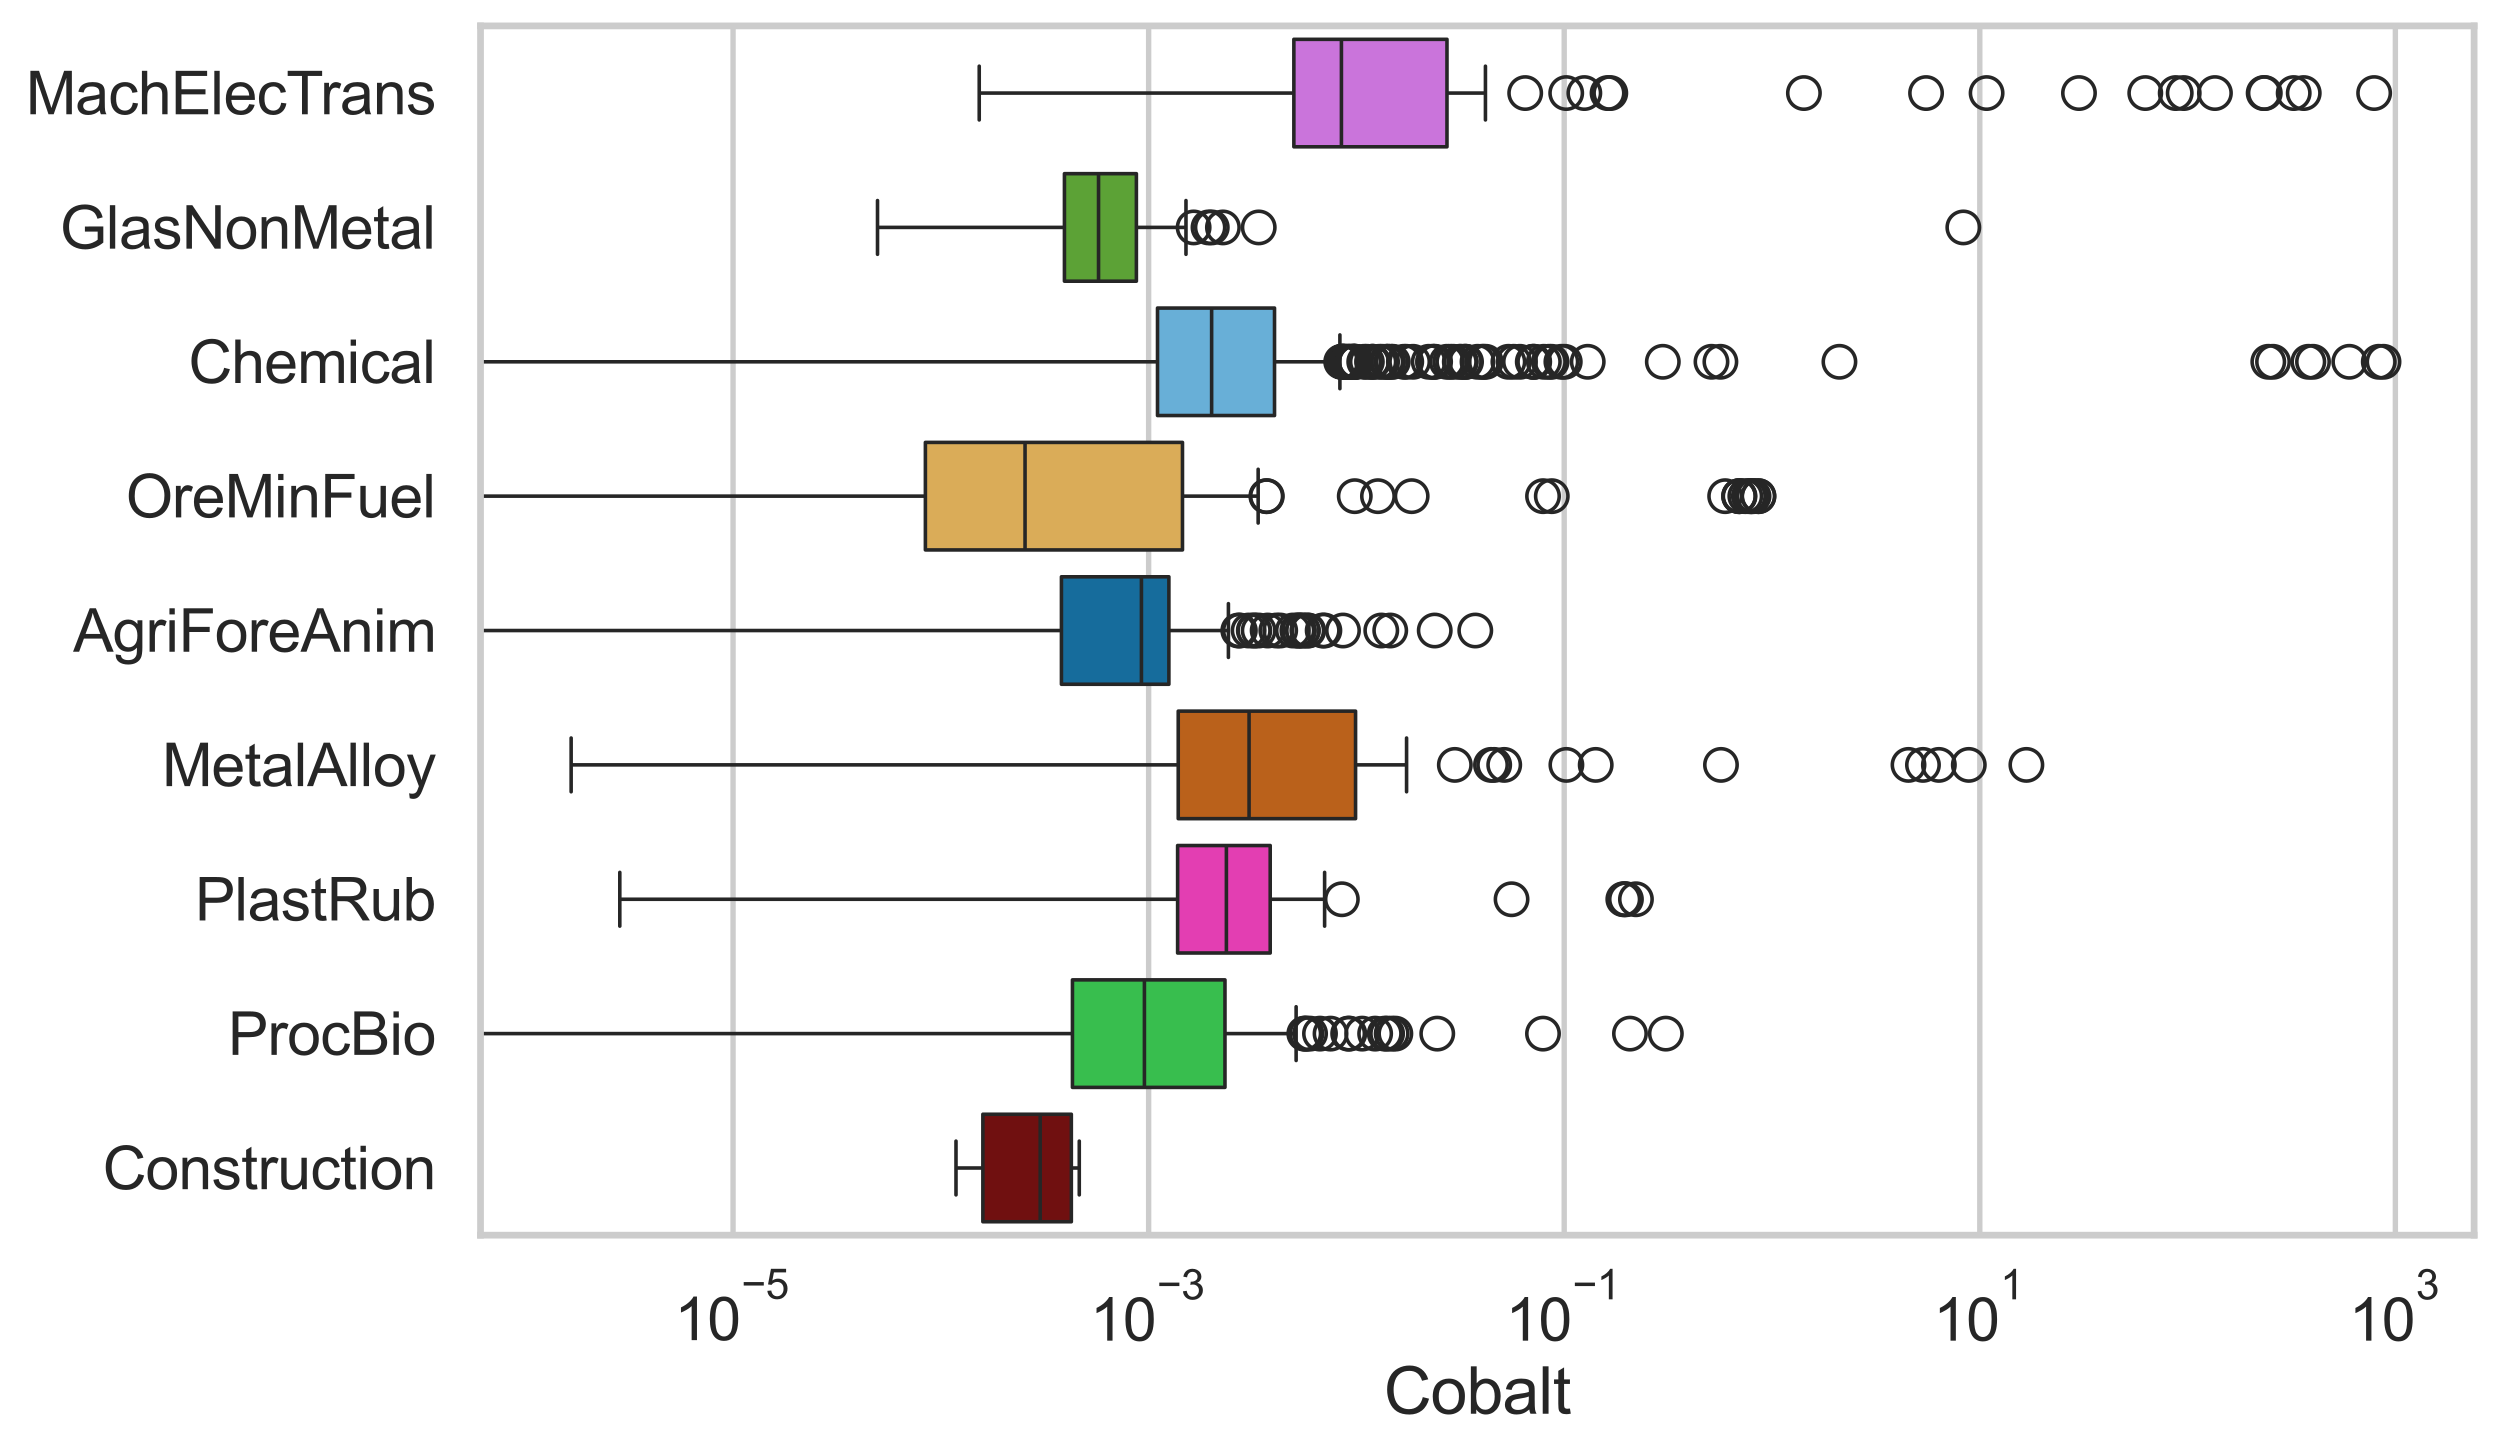<?xml version="1.0" encoding="utf-8" standalone="no"?>
<!DOCTYPE svg PUBLIC "-//W3C//DTD SVG 1.1//EN"
  "http://www.w3.org/Graphics/SVG/1.1/DTD/svg11.dtd">
<svg xmlns:xlink="http://www.w3.org/1999/xlink" width="695.577pt" height="404.121pt" viewBox="0 0 695.577 404.121" xmlns="http://www.w3.org/2000/svg" version="1.1">
 <defs>
  <style type="text/css">*{stroke-linejoin: round; stroke-linecap: butt}</style>
 </defs>
 <g id="figure_1">
  <g id="patch_1">
   <path d="M 0 404.121 
L 695.577 404.121 
L 695.577 0 
L 0 0 
z
" style="fill: #ffffff"/>
  </g>
  <g id="axes_1">
   <g id="patch_2">
    <path d="M 133.697 343.665 
L 688.377 343.665 
L 688.377 7.2 
L 133.697 7.2 
z
" style="fill: #ffffff"/>
   </g>
   <g id="matplotlib.axis_1">
    <g id="xtick_1">
     <g id="line2d_1">
      <path d="M 203.959 343.665 
L 203.959 7.2 
" clip-path="url(#p37f638f645)" style="fill: none; stroke: #cccccc; stroke-width: 1.5; stroke-linecap: round"/>
     </g>
     <g id="text_1">
      <!-- $\mathdefault{10^{-5}}$ -->
      <g style="fill: #262626" transform="translate(187.624 373.015) scale(0.165 -0.165)">
       <defs>
        <path id="ArialMT-31" d="M 2384 0 
L 1822 0 
L 1822 3584 
Q 1619 3391 1289 3197 
Q 959 3003 697 2906 
L 697 3450 
Q 1169 3672 1522 3987 
Q 1875 4303 2022 4600 
L 2384 4600 
L 2384 0 
z
" transform="scale(0.016)"/>
        <path id="ArialMT-30" d="M 266 2259 
Q 266 3072 433 3567 
Q 600 4063 929 4331 
Q 1259 4600 1759 4600 
Q 2128 4600 2406 4451 
Q 2684 4303 2865 4023 
Q 3047 3744 3150 3342 
Q 3253 2941 3253 2259 
Q 3253 1453 3087 958 
Q 2922 463 2592 192 
Q 2263 -78 1759 -78 
Q 1097 -78 719 397 
Q 266 969 266 2259 
z
M 844 2259 
Q 844 1131 1108 757 
Q 1372 384 1759 384 
Q 2147 384 2411 759 
Q 2675 1134 2675 2259 
Q 2675 3391 2411 3762 
Q 2147 4134 1753 4134 
Q 1366 4134 1134 3806 
Q 844 3388 844 2259 
z
" transform="scale(0.016)"/>
        <path id="ArialMT-2212" d="M 3381 1997 
L 356 1997 
L 356 2522 
L 3381 2522 
L 3381 1997 
z
" transform="scale(0.016)"/>
        <path id="ArialMT-35" d="M 266 1200 
L 856 1250 
Q 922 819 1161 601 
Q 1400 384 1738 384 
Q 2144 384 2425 690 
Q 2706 997 2706 1503 
Q 2706 1984 2436 2262 
Q 2166 2541 1728 2541 
Q 1456 2541 1237 2417 
Q 1019 2294 894 2097 
L 366 2166 
L 809 4519 
L 3088 4519 
L 3088 3981 
L 1259 3981 
L 1013 2750 
Q 1425 3038 1878 3038 
Q 2478 3038 2890 2622 
Q 3303 2206 3303 1553 
Q 3303 931 2941 478 
Q 2500 -78 1738 -78 
Q 1113 -78 717 272 
Q 322 622 266 1200 
z
" transform="scale(0.016)"/>
       </defs>
       <use xlink:href="#ArialMT-31" transform="translate(0 0.88)"/>
       <use xlink:href="#ArialMT-30" transform="translate(55.615 0.88)"/>
       <use xlink:href="#ArialMT-2212" transform="translate(112.973 70.573) scale(0.7)"/>
       <use xlink:href="#ArialMT-35" transform="translate(153.852 70.573) scale(0.7)"/>
      </g>
     </g>
    </g>
    <g id="xtick_2">
     <g id="line2d_2">
      <path d="M 319.585 343.665 
L 319.585 7.2 
" clip-path="url(#p37f638f645)" style="fill: none; stroke: #cccccc; stroke-width: 1.5; stroke-linecap: round"/>
     </g>
     <g id="text_2">
      <!-- $\mathdefault{10^{-3}}$ -->
      <g style="fill: #262626" transform="translate(303.25 373.18) scale(0.165 -0.165)">
       <defs>
        <path id="ArialMT-33" d="M 269 1209 
L 831 1284 
Q 928 806 1161 595 
Q 1394 384 1728 384 
Q 2125 384 2398 659 
Q 2672 934 2672 1341 
Q 2672 1728 2419 1979 
Q 2166 2231 1775 2231 
Q 1616 2231 1378 2169 
L 1441 2663 
Q 1497 2656 1531 2656 
Q 1891 2656 2178 2843 
Q 2466 3031 2466 3422 
Q 2466 3731 2256 3934 
Q 2047 4138 1716 4138 
Q 1388 4138 1169 3931 
Q 950 3725 888 3313 
L 325 3413 
Q 428 3978 793 4289 
Q 1159 4600 1703 4600 
Q 2078 4600 2393 4439 
Q 2709 4278 2876 4000 
Q 3044 3722 3044 3409 
Q 3044 3113 2884 2869 
Q 2725 2625 2413 2481 
Q 2819 2388 3044 2092 
Q 3269 1797 3269 1353 
Q 3269 753 2831 336 
Q 2394 -81 1725 -81 
Q 1122 -81 723 278 
Q 325 638 269 1209 
z
" transform="scale(0.016)"/>
       </defs>
       <use xlink:href="#ArialMT-31" transform="translate(0 0.994)"/>
       <use xlink:href="#ArialMT-30" transform="translate(55.615 0.994)"/>
       <use xlink:href="#ArialMT-2212" transform="translate(112.973 70.688) scale(0.7)"/>
       <use xlink:href="#ArialMT-33" transform="translate(153.852 70.688) scale(0.7)"/>
      </g>
     </g>
    </g>
    <g id="xtick_3">
     <g id="line2d_3">
      <path d="M 435.211 343.665 
L 435.211 7.2 
" clip-path="url(#p37f638f645)" style="fill: none; stroke: #cccccc; stroke-width: 1.5; stroke-linecap: round"/>
     </g>
     <g id="text_3">
      <!-- $\mathdefault{10^{-1}}$ -->
      <g style="fill: #262626" transform="translate(418.876 373.18) scale(0.165 -0.165)">
       <use xlink:href="#ArialMT-31" transform="translate(0 0.994)"/>
       <use xlink:href="#ArialMT-30" transform="translate(55.615 0.994)"/>
       <use xlink:href="#ArialMT-2212" transform="translate(112.973 70.688) scale(0.7)"/>
       <use xlink:href="#ArialMT-31" transform="translate(153.852 70.688) scale(0.7)"/>
      </g>
     </g>
    </g>
    <g id="xtick_4">
     <g id="line2d_4">
      <path d="M 550.837 343.665 
L 550.837 7.2 
" clip-path="url(#p37f638f645)" style="fill: none; stroke: #cccccc; stroke-width: 1.5; stroke-linecap: round"/>
     </g>
     <g id="text_4">
      <!-- $\mathdefault{10^{1}}$ -->
      <g style="fill: #262626" transform="translate(537.885 373.18) scale(0.165 -0.165)">
       <use xlink:href="#ArialMT-31" transform="translate(0 0.994)"/>
       <use xlink:href="#ArialMT-30" transform="translate(55.615 0.994)"/>
       <use xlink:href="#ArialMT-31" transform="translate(112.973 70.688) scale(0.7)"/>
      </g>
     </g>
    </g>
    <g id="xtick_5">
     <g id="line2d_5">
      <path d="M 666.463 343.665 
L 666.463 7.2 
" clip-path="url(#p37f638f645)" style="fill: none; stroke: #cccccc; stroke-width: 1.5; stroke-linecap: round"/>
     </g>
     <g id="text_5">
      <!-- $\mathdefault{10^{3}}$ -->
      <g style="fill: #262626" transform="translate(653.51 373.18) scale(0.165 -0.165)">
       <use xlink:href="#ArialMT-31" transform="translate(0 0.994)"/>
       <use xlink:href="#ArialMT-30" transform="translate(55.615 0.994)"/>
       <use xlink:href="#ArialMT-33" transform="translate(112.973 70.688) scale(0.7)"/>
      </g>
     </g>
    </g>
    <g id="text_6">
     <!-- Cobalt -->
     <g style="fill: #262626" transform="translate(385.023 393.344) scale(0.18 -0.18)">
      <defs>
       <path id="ArialMT-43" d="M 3763 1606 
L 4369 1453 
Q 4178 706 3683 314 
Q 3188 -78 2472 -78 
Q 1731 -78 1267 223 
Q 803 525 561 1097 
Q 319 1669 319 2325 
Q 319 3041 592 3573 
Q 866 4106 1370 4382 
Q 1875 4659 2481 4659 
Q 3169 4659 3637 4309 
Q 4106 3959 4291 3325 
L 3694 3184 
Q 3534 3684 3231 3912 
Q 2928 4141 2469 4141 
Q 1941 4141 1586 3887 
Q 1231 3634 1087 3207 
Q 944 2781 944 2328 
Q 944 1744 1114 1308 
Q 1284 872 1643 656 
Q 2003 441 2422 441 
Q 2931 441 3284 734 
Q 3638 1028 3763 1606 
z
" transform="scale(0.016)"/>
       <path id="ArialMT-6f" d="M 213 1659 
Q 213 2581 725 3025 
Q 1153 3394 1769 3394 
Q 2453 3394 2887 2945 
Q 3322 2497 3322 1706 
Q 3322 1066 3130 698 
Q 2938 331 2570 128 
Q 2203 -75 1769 -75 
Q 1072 -75 642 372 
Q 213 819 213 1659 
z
M 791 1659 
Q 791 1022 1069 705 
Q 1347 388 1769 388 
Q 2188 388 2466 706 
Q 2744 1025 2744 1678 
Q 2744 2294 2464 2611 
Q 2184 2928 1769 2928 
Q 1347 2928 1069 2612 
Q 791 2297 791 1659 
z
" transform="scale(0.016)"/>
       <path id="ArialMT-62" d="M 941 0 
L 419 0 
L 419 4581 
L 981 4581 
L 981 2947 
Q 1338 3394 1891 3394 
Q 2197 3394 2470 3270 
Q 2744 3147 2920 2923 
Q 3097 2700 3197 2384 
Q 3297 2069 3297 1709 
Q 3297 856 2875 390 
Q 2453 -75 1863 -75 
Q 1275 -75 941 416 
L 941 0 
z
M 934 1684 
Q 934 1088 1097 822 
Q 1363 388 1816 388 
Q 2184 388 2453 708 
Q 2722 1028 2722 1663 
Q 2722 2313 2464 2622 
Q 2206 2931 1841 2931 
Q 1472 2931 1203 2611 
Q 934 2291 934 1684 
z
" transform="scale(0.016)"/>
       <path id="ArialMT-61" d="M 2588 409 
Q 2275 144 1986 34 
Q 1697 -75 1366 -75 
Q 819 -75 525 192 
Q 231 459 231 875 
Q 231 1119 342 1320 
Q 453 1522 633 1644 
Q 813 1766 1038 1828 
Q 1203 1872 1538 1913 
Q 2219 1994 2541 2106 
Q 2544 2222 2544 2253 
Q 2544 2597 2384 2738 
Q 2169 2928 1744 2928 
Q 1347 2928 1158 2789 
Q 969 2650 878 2297 
L 328 2372 
Q 403 2725 575 2942 
Q 747 3159 1072 3276 
Q 1397 3394 1825 3394 
Q 2250 3394 2515 3294 
Q 2781 3194 2906 3042 
Q 3031 2891 3081 2659 
Q 3109 2516 3109 2141 
L 3109 1391 
Q 3109 606 3145 398 
Q 3181 191 3288 0 
L 2700 0 
Q 2613 175 2588 409 
z
M 2541 1666 
Q 2234 1541 1622 1453 
Q 1275 1403 1131 1340 
Q 988 1278 909 1158 
Q 831 1038 831 891 
Q 831 666 1001 516 
Q 1172 366 1500 366 
Q 1825 366 2078 508 
Q 2331 650 2450 897 
Q 2541 1088 2541 1459 
L 2541 1666 
z
" transform="scale(0.016)"/>
       <path id="ArialMT-6c" d="M 409 0 
L 409 4581 
L 972 4581 
L 972 0 
L 409 0 
z
" transform="scale(0.016)"/>
       <path id="ArialMT-74" d="M 1650 503 
L 1731 6 
Q 1494 -44 1306 -44 
Q 1000 -44 831 53 
Q 663 150 594 308 
Q 525 466 525 972 
L 525 2881 
L 113 2881 
L 113 3319 
L 525 3319 
L 525 4141 
L 1084 4478 
L 1084 3319 
L 1650 3319 
L 1650 2881 
L 1084 2881 
L 1084 941 
Q 1084 700 1114 631 
Q 1144 563 1211 522 
Q 1278 481 1403 481 
Q 1497 481 1650 503 
z
" transform="scale(0.016)"/>
      </defs>
      <use xlink:href="#ArialMT-43"/>
      <use xlink:href="#ArialMT-6f" transform="translate(72.217 0)"/>
      <use xlink:href="#ArialMT-62" transform="translate(127.832 0)"/>
      <use xlink:href="#ArialMT-61" transform="translate(183.447 0)"/>
      <use xlink:href="#ArialMT-6c" transform="translate(239.062 0)"/>
      <use xlink:href="#ArialMT-74" transform="translate(261.279 0)"/>
     </g>
    </g>
   </g>
   <g id="matplotlib.axis_2">
    <g id="ytick_1">
     <g id="text_7">
      <!-- MachElecTrans -->
      <g style="fill: #262626" transform="translate(7.2 31.798) scale(0.165 -0.165)">
       <defs>
        <path id="ArialMT-4d" d="M 475 0 
L 475 4581 
L 1388 4581 
L 2472 1338 
Q 2622 884 2691 659 
Q 2769 909 2934 1394 
L 4031 4581 
L 4847 4581 
L 4847 0 
L 4263 0 
L 4263 3834 
L 2931 0 
L 2384 0 
L 1059 3900 
L 1059 0 
L 475 0 
z
" transform="scale(0.016)"/>
        <path id="ArialMT-63" d="M 2588 1216 
L 3141 1144 
Q 3050 572 2676 248 
Q 2303 -75 1759 -75 
Q 1078 -75 664 370 
Q 250 816 250 1647 
Q 250 2184 428 2587 
Q 606 2991 970 3192 
Q 1334 3394 1763 3394 
Q 2303 3394 2647 3120 
Q 2991 2847 3088 2344 
L 2541 2259 
Q 2463 2594 2264 2762 
Q 2066 2931 1784 2931 
Q 1359 2931 1093 2626 
Q 828 2322 828 1663 
Q 828 994 1084 691 
Q 1341 388 1753 388 
Q 2084 388 2306 591 
Q 2528 794 2588 1216 
z
" transform="scale(0.016)"/>
        <path id="ArialMT-68" d="M 422 0 
L 422 4581 
L 984 4581 
L 984 2938 
Q 1378 3394 1978 3394 
Q 2347 3394 2619 3248 
Q 2891 3103 3008 2847 
Q 3125 2591 3125 2103 
L 3125 0 
L 2563 0 
L 2563 2103 
Q 2563 2525 2380 2717 
Q 2197 2909 1863 2909 
Q 1613 2909 1392 2779 
Q 1172 2650 1078 2428 
Q 984 2206 984 1816 
L 984 0 
L 422 0 
z
" transform="scale(0.016)"/>
        <path id="ArialMT-45" d="M 506 0 
L 506 4581 
L 3819 4581 
L 3819 4041 
L 1113 4041 
L 1113 2638 
L 3647 2638 
L 3647 2100 
L 1113 2100 
L 1113 541 
L 3925 541 
L 3925 0 
L 506 0 
z
" transform="scale(0.016)"/>
        <path id="ArialMT-65" d="M 2694 1069 
L 3275 997 
Q 3138 488 2766 206 
Q 2394 -75 1816 -75 
Q 1088 -75 661 373 
Q 234 822 234 1631 
Q 234 2469 665 2931 
Q 1097 3394 1784 3394 
Q 2450 3394 2872 2941 
Q 3294 2488 3294 1666 
Q 3294 1616 3291 1516 
L 816 1516 
Q 847 969 1125 678 
Q 1403 388 1819 388 
Q 2128 388 2347 550 
Q 2566 713 2694 1069 
z
M 847 1978 
L 2700 1978 
Q 2663 2397 2488 2606 
Q 2219 2931 1791 2931 
Q 1403 2931 1139 2672 
Q 875 2413 847 1978 
z
" transform="scale(0.016)"/>
        <path id="ArialMT-54" d="M 1659 0 
L 1659 4041 
L 150 4041 
L 150 4581 
L 3781 4581 
L 3781 4041 
L 2266 4041 
L 2266 0 
L 1659 0 
z
" transform="scale(0.016)"/>
        <path id="ArialMT-72" d="M 416 0 
L 416 3319 
L 922 3319 
L 922 2816 
Q 1116 3169 1280 3281 
Q 1444 3394 1641 3394 
Q 1925 3394 2219 3213 
L 2025 2691 
Q 1819 2813 1613 2813 
Q 1428 2813 1281 2702 
Q 1134 2591 1072 2394 
Q 978 2094 978 1738 
L 978 0 
L 416 0 
z
" transform="scale(0.016)"/>
        <path id="ArialMT-6e" d="M 422 0 
L 422 3319 
L 928 3319 
L 928 2847 
Q 1294 3394 1984 3394 
Q 2284 3394 2536 3286 
Q 2788 3178 2913 3003 
Q 3038 2828 3088 2588 
Q 3119 2431 3119 2041 
L 3119 0 
L 2556 0 
L 2556 2019 
Q 2556 2363 2490 2533 
Q 2425 2703 2258 2804 
Q 2091 2906 1866 2906 
Q 1506 2906 1245 2678 
Q 984 2450 984 1813 
L 984 0 
L 422 0 
z
" transform="scale(0.016)"/>
        <path id="ArialMT-73" d="M 197 991 
L 753 1078 
Q 800 744 1014 566 
Q 1228 388 1613 388 
Q 2000 388 2187 545 
Q 2375 703 2375 916 
Q 2375 1106 2209 1216 
Q 2094 1291 1634 1406 
Q 1016 1563 777 1677 
Q 538 1791 414 1992 
Q 291 2194 291 2438 
Q 291 2659 392 2848 
Q 494 3038 669 3163 
Q 800 3259 1026 3326 
Q 1253 3394 1513 3394 
Q 1903 3394 2198 3281 
Q 2494 3169 2634 2976 
Q 2775 2784 2828 2463 
L 2278 2388 
Q 2241 2644 2061 2787 
Q 1881 2931 1553 2931 
Q 1166 2931 1000 2803 
Q 834 2675 834 2503 
Q 834 2394 903 2306 
Q 972 2216 1119 2156 
Q 1203 2125 1616 2013 
Q 2213 1853 2448 1751 
Q 2684 1650 2818 1456 
Q 2953 1263 2953 975 
Q 2953 694 2789 445 
Q 2625 197 2315 61 
Q 2006 -75 1616 -75 
Q 969 -75 630 194 
Q 291 463 197 991 
z
" transform="scale(0.016)"/>
       </defs>
       <use xlink:href="#ArialMT-4d"/>
       <use xlink:href="#ArialMT-61" transform="translate(83.301 0)"/>
       <use xlink:href="#ArialMT-63" transform="translate(138.916 0)"/>
       <use xlink:href="#ArialMT-68" transform="translate(188.916 0)"/>
       <use xlink:href="#ArialMT-45" transform="translate(244.531 0)"/>
       <use xlink:href="#ArialMT-6c" transform="translate(311.23 0)"/>
       <use xlink:href="#ArialMT-65" transform="translate(333.447 0)"/>
       <use xlink:href="#ArialMT-63" transform="translate(389.062 0)"/>
       <use xlink:href="#ArialMT-54" transform="translate(439.062 0)"/>
       <use xlink:href="#ArialMT-72" transform="translate(496.396 0)"/>
       <use xlink:href="#ArialMT-61" transform="translate(529.697 0)"/>
       <use xlink:href="#ArialMT-6e" transform="translate(585.312 0)"/>
       <use xlink:href="#ArialMT-73" transform="translate(640.928 0)"/>
      </g>
     </g>
    </g>
    <g id="ytick_2">
     <g id="text_8">
      <!-- GlasNonMetal -->
      <g style="fill: #262626" transform="translate(16.659 69.183) scale(0.165 -0.165)">
       <defs>
        <path id="ArialMT-47" d="M 2638 1797 
L 2638 2334 
L 4578 2338 
L 4578 638 
Q 4131 281 3656 101 
Q 3181 -78 2681 -78 
Q 2006 -78 1454 211 
Q 903 500 622 1047 
Q 341 1594 341 2269 
Q 341 2938 620 3517 
Q 900 4097 1425 4378 
Q 1950 4659 2634 4659 
Q 3131 4659 3532 4498 
Q 3934 4338 4162 4050 
Q 4391 3763 4509 3300 
L 3963 3150 
Q 3859 3500 3706 3700 
Q 3553 3900 3268 4020 
Q 2984 4141 2638 4141 
Q 2222 4141 1919 4014 
Q 1616 3888 1430 3681 
Q 1244 3475 1141 3228 
Q 966 2803 966 2306 
Q 966 1694 1177 1281 
Q 1388 869 1791 669 
Q 2194 469 2647 469 
Q 3041 469 3416 620 
Q 3791 772 3984 944 
L 3984 1797 
L 2638 1797 
z
" transform="scale(0.016)"/>
        <path id="ArialMT-4e" d="M 488 0 
L 488 4581 
L 1109 4581 
L 3516 984 
L 3516 4581 
L 4097 4581 
L 4097 0 
L 3475 0 
L 1069 3600 
L 1069 0 
L 488 0 
z
" transform="scale(0.016)"/>
       </defs>
       <use xlink:href="#ArialMT-47"/>
       <use xlink:href="#ArialMT-6c" transform="translate(77.783 0)"/>
       <use xlink:href="#ArialMT-61" transform="translate(100 0)"/>
       <use xlink:href="#ArialMT-73" transform="translate(155.615 0)"/>
       <use xlink:href="#ArialMT-4e" transform="translate(205.615 0)"/>
       <use xlink:href="#ArialMT-6f" transform="translate(277.832 0)"/>
       <use xlink:href="#ArialMT-6e" transform="translate(333.447 0)"/>
       <use xlink:href="#ArialMT-4d" transform="translate(389.062 0)"/>
       <use xlink:href="#ArialMT-65" transform="translate(472.363 0)"/>
       <use xlink:href="#ArialMT-74" transform="translate(527.979 0)"/>
       <use xlink:href="#ArialMT-61" transform="translate(555.762 0)"/>
       <use xlink:href="#ArialMT-6c" transform="translate(611.377 0)"/>
      </g>
     </g>
    </g>
    <g id="ytick_3">
     <g id="text_9">
      <!-- Chemical -->
      <g style="fill: #262626" transform="translate(52.428 106.568) scale(0.165 -0.165)">
       <defs>
        <path id="ArialMT-6d" d="M 422 0 
L 422 3319 
L 925 3319 
L 925 2853 
Q 1081 3097 1340 3245 
Q 1600 3394 1931 3394 
Q 2300 3394 2536 3241 
Q 2772 3088 2869 2813 
Q 3263 3394 3894 3394 
Q 4388 3394 4653 3120 
Q 4919 2847 4919 2278 
L 4919 0 
L 4359 0 
L 4359 2091 
Q 4359 2428 4304 2576 
Q 4250 2725 4106 2815 
Q 3963 2906 3769 2906 
Q 3419 2906 3187 2673 
Q 2956 2441 2956 1928 
L 2956 0 
L 2394 0 
L 2394 2156 
Q 2394 2531 2256 2718 
Q 2119 2906 1806 2906 
Q 1569 2906 1367 2781 
Q 1166 2656 1075 2415 
Q 984 2175 984 1722 
L 984 0 
L 422 0 
z
" transform="scale(0.016)"/>
        <path id="ArialMT-69" d="M 425 3934 
L 425 4581 
L 988 4581 
L 988 3934 
L 425 3934 
z
M 425 0 
L 425 3319 
L 988 3319 
L 988 0 
L 425 0 
z
" transform="scale(0.016)"/>
       </defs>
       <use xlink:href="#ArialMT-43"/>
       <use xlink:href="#ArialMT-68" transform="translate(72.217 0)"/>
       <use xlink:href="#ArialMT-65" transform="translate(127.832 0)"/>
       <use xlink:href="#ArialMT-6d" transform="translate(183.447 0)"/>
       <use xlink:href="#ArialMT-69" transform="translate(266.748 0)"/>
       <use xlink:href="#ArialMT-63" transform="translate(288.965 0)"/>
       <use xlink:href="#ArialMT-61" transform="translate(338.965 0)"/>
       <use xlink:href="#ArialMT-6c" transform="translate(394.58 0)"/>
      </g>
     </g>
    </g>
    <g id="ytick_4">
     <g id="text_10">
      <!-- OreMinFuel -->
      <g style="fill: #262626" transform="translate(35.013 143.953) scale(0.165 -0.165)">
       <defs>
        <path id="ArialMT-4f" d="M 309 2231 
Q 309 3372 921 4017 
Q 1534 4663 2503 4663 
Q 3138 4663 3647 4359 
Q 4156 4056 4423 3514 
Q 4691 2972 4691 2284 
Q 4691 1588 4409 1038 
Q 4128 488 3612 205 
Q 3097 -78 2500 -78 
Q 1853 -78 1343 234 
Q 834 547 571 1087 
Q 309 1628 309 2231 
z
M 934 2222 
Q 934 1394 1379 917 
Q 1825 441 2497 441 
Q 3181 441 3623 922 
Q 4066 1403 4066 2288 
Q 4066 2847 3877 3264 
Q 3688 3681 3323 3911 
Q 2959 4141 2506 4141 
Q 1863 4141 1398 3698 
Q 934 3256 934 2222 
z
" transform="scale(0.016)"/>
        <path id="ArialMT-46" d="M 525 0 
L 525 4581 
L 3616 4581 
L 3616 4041 
L 1131 4041 
L 1131 2622 
L 3281 2622 
L 3281 2081 
L 1131 2081 
L 1131 0 
L 525 0 
z
" transform="scale(0.016)"/>
        <path id="ArialMT-75" d="M 2597 0 
L 2597 488 
Q 2209 -75 1544 -75 
Q 1250 -75 995 37 
Q 741 150 617 320 
Q 494 491 444 738 
Q 409 903 409 1263 
L 409 3319 
L 972 3319 
L 972 1478 
Q 972 1038 1006 884 
Q 1059 663 1231 536 
Q 1403 409 1656 409 
Q 1909 409 2131 539 
Q 2353 669 2445 892 
Q 2538 1116 2538 1541 
L 2538 3319 
L 3100 3319 
L 3100 0 
L 2597 0 
z
" transform="scale(0.016)"/>
       </defs>
       <use xlink:href="#ArialMT-4f"/>
       <use xlink:href="#ArialMT-72" transform="translate(77.783 0)"/>
       <use xlink:href="#ArialMT-65" transform="translate(111.084 0)"/>
       <use xlink:href="#ArialMT-4d" transform="translate(166.699 0)"/>
       <use xlink:href="#ArialMT-69" transform="translate(250 0)"/>
       <use xlink:href="#ArialMT-6e" transform="translate(272.217 0)"/>
       <use xlink:href="#ArialMT-46" transform="translate(327.832 0)"/>
       <use xlink:href="#ArialMT-75" transform="translate(388.916 0)"/>
       <use xlink:href="#ArialMT-65" transform="translate(444.531 0)"/>
       <use xlink:href="#ArialMT-6c" transform="translate(500.146 0)"/>
      </g>
     </g>
    </g>
    <g id="ytick_5">
     <g id="text_11">
      <!-- AgriForeAnim -->
      <g style="fill: #262626" transform="translate(20.341 181.337) scale(0.165 -0.165)">
       <defs>
        <path id="ArialMT-41" d="M -9 0 
L 1750 4581 
L 2403 4581 
L 4278 0 
L 3588 0 
L 3053 1388 
L 1138 1388 
L 634 0 
L -9 0 
z
M 1313 1881 
L 2866 1881 
L 2388 3150 
Q 2169 3728 2063 4100 
Q 1975 3659 1816 3225 
L 1313 1881 
z
" transform="scale(0.016)"/>
        <path id="ArialMT-67" d="M 319 -275 
L 866 -356 
Q 900 -609 1056 -725 
Q 1266 -881 1628 -881 
Q 2019 -881 2231 -725 
Q 2444 -569 2519 -288 
Q 2563 -116 2559 434 
Q 2191 0 1641 0 
Q 956 0 581 494 
Q 206 988 206 1678 
Q 206 2153 378 2554 
Q 550 2956 876 3175 
Q 1203 3394 1644 3394 
Q 2231 3394 2613 2919 
L 2613 3319 
L 3131 3319 
L 3131 450 
Q 3131 -325 2973 -648 
Q 2816 -972 2473 -1159 
Q 2131 -1347 1631 -1347 
Q 1038 -1347 672 -1080 
Q 306 -813 319 -275 
z
M 784 1719 
Q 784 1066 1043 766 
Q 1303 466 1694 466 
Q 2081 466 2343 764 
Q 2606 1063 2606 1700 
Q 2606 2309 2336 2618 
Q 2066 2928 1684 2928 
Q 1309 2928 1046 2623 
Q 784 2319 784 1719 
z
" transform="scale(0.016)"/>
       </defs>
       <use xlink:href="#ArialMT-41"/>
       <use xlink:href="#ArialMT-67" transform="translate(66.699 0)"/>
       <use xlink:href="#ArialMT-72" transform="translate(122.314 0)"/>
       <use xlink:href="#ArialMT-69" transform="translate(155.615 0)"/>
       <use xlink:href="#ArialMT-46" transform="translate(177.832 0)"/>
       <use xlink:href="#ArialMT-6f" transform="translate(238.916 0)"/>
       <use xlink:href="#ArialMT-72" transform="translate(294.531 0)"/>
       <use xlink:href="#ArialMT-65" transform="translate(327.832 0)"/>
       <use xlink:href="#ArialMT-41" transform="translate(383.447 0)"/>
       <use xlink:href="#ArialMT-6e" transform="translate(450.146 0)"/>
       <use xlink:href="#ArialMT-69" transform="translate(505.762 0)"/>
       <use xlink:href="#ArialMT-6d" transform="translate(527.979 0)"/>
      </g>
     </g>
    </g>
    <g id="ytick_6">
     <g id="text_12">
      <!-- MetalAlloy -->
      <g style="fill: #262626" transform="translate(45.088 218.722) scale(0.165 -0.165)">
       <defs>
        <path id="ArialMT-79" d="M 397 -1278 
L 334 -750 
Q 519 -800 656 -800 
Q 844 -800 956 -737 
Q 1069 -675 1141 -563 
Q 1194 -478 1313 -144 
Q 1328 -97 1363 -6 
L 103 3319 
L 709 3319 
L 1400 1397 
Q 1534 1031 1641 628 
Q 1738 1016 1872 1384 
L 2581 3319 
L 3144 3319 
L 1881 -56 
Q 1678 -603 1566 -809 
Q 1416 -1088 1222 -1217 
Q 1028 -1347 759 -1347 
Q 597 -1347 397 -1278 
z
" transform="scale(0.016)"/>
       </defs>
       <use xlink:href="#ArialMT-4d"/>
       <use xlink:href="#ArialMT-65" transform="translate(83.301 0)"/>
       <use xlink:href="#ArialMT-74" transform="translate(138.916 0)"/>
       <use xlink:href="#ArialMT-61" transform="translate(166.699 0)"/>
       <use xlink:href="#ArialMT-6c" transform="translate(222.314 0)"/>
       <use xlink:href="#ArialMT-41" transform="translate(244.531 0)"/>
       <use xlink:href="#ArialMT-6c" transform="translate(311.23 0)"/>
       <use xlink:href="#ArialMT-6c" transform="translate(333.447 0)"/>
       <use xlink:href="#ArialMT-6f" transform="translate(355.664 0)"/>
       <use xlink:href="#ArialMT-79" transform="translate(411.279 0)"/>
      </g>
     </g>
    </g>
    <g id="ytick_7">
     <g id="text_13">
      <!-- PlastRub -->
      <g style="fill: #262626" transform="translate(54.248 256.107) scale(0.165 -0.165)">
       <defs>
        <path id="ArialMT-50" d="M 494 0 
L 494 4581 
L 2222 4581 
Q 2678 4581 2919 4538 
Q 3256 4481 3484 4323 
Q 3713 4166 3852 3881 
Q 3991 3597 3991 3256 
Q 3991 2672 3619 2267 
Q 3247 1863 2275 1863 
L 1100 1863 
L 1100 0 
L 494 0 
z
M 1100 2403 
L 2284 2403 
Q 2872 2403 3119 2622 
Q 3366 2841 3366 3238 
Q 3366 3525 3220 3729 
Q 3075 3934 2838 4000 
Q 2684 4041 2272 4041 
L 1100 4041 
L 1100 2403 
z
" transform="scale(0.016)"/>
        <path id="ArialMT-52" d="M 503 0 
L 503 4581 
L 2534 4581 
Q 3147 4581 3465 4457 
Q 3784 4334 3975 4021 
Q 4166 3709 4166 3331 
Q 4166 2844 3850 2509 
Q 3534 2175 2875 2084 
Q 3116 1969 3241 1856 
Q 3506 1613 3744 1247 
L 4541 0 
L 3778 0 
L 3172 953 
Q 2906 1366 2734 1584 
Q 2563 1803 2427 1890 
Q 2291 1978 2150 2013 
Q 2047 2034 1813 2034 
L 1109 2034 
L 1109 0 
L 503 0 
z
M 1109 2559 
L 2413 2559 
Q 2828 2559 3062 2645 
Q 3297 2731 3419 2920 
Q 3541 3109 3541 3331 
Q 3541 3656 3305 3865 
Q 3069 4075 2559 4075 
L 1109 4075 
L 1109 2559 
z
" transform="scale(0.016)"/>
       </defs>
       <use xlink:href="#ArialMT-50"/>
       <use xlink:href="#ArialMT-6c" transform="translate(66.699 0)"/>
       <use xlink:href="#ArialMT-61" transform="translate(88.916 0)"/>
       <use xlink:href="#ArialMT-73" transform="translate(144.531 0)"/>
       <use xlink:href="#ArialMT-74" transform="translate(194.531 0)"/>
       <use xlink:href="#ArialMT-52" transform="translate(222.314 0)"/>
       <use xlink:href="#ArialMT-75" transform="translate(294.531 0)"/>
       <use xlink:href="#ArialMT-62" transform="translate(350.146 0)"/>
      </g>
     </g>
    </g>
    <g id="ytick_8">
     <g id="text_14">
      <!-- ProcBio -->
      <g style="fill: #262626" transform="translate(63.424 293.492) scale(0.165 -0.165)">
       <defs>
        <path id="ArialMT-42" d="M 469 0 
L 469 4581 
L 2188 4581 
Q 2713 4581 3030 4442 
Q 3347 4303 3526 4014 
Q 3706 3725 3706 3409 
Q 3706 3116 3547 2856 
Q 3388 2597 3066 2438 
Q 3481 2316 3704 2022 
Q 3928 1728 3928 1328 
Q 3928 1006 3792 729 
Q 3656 453 3456 303 
Q 3256 153 2954 76 
Q 2653 0 2216 0 
L 469 0 
z
M 1075 2656 
L 2066 2656 
Q 2469 2656 2644 2709 
Q 2875 2778 2992 2937 
Q 3109 3097 3109 3338 
Q 3109 3566 3000 3739 
Q 2891 3913 2687 3977 
Q 2484 4041 1991 4041 
L 1075 4041 
L 1075 2656 
z
M 1075 541 
L 2216 541 
Q 2509 541 2628 563 
Q 2838 600 2978 687 
Q 3119 775 3209 942 
Q 3300 1109 3300 1328 
Q 3300 1584 3169 1773 
Q 3038 1963 2805 2039 
Q 2572 2116 2134 2116 
L 1075 2116 
L 1075 541 
z
" transform="scale(0.016)"/>
       </defs>
       <use xlink:href="#ArialMT-50"/>
       <use xlink:href="#ArialMT-72" transform="translate(66.699 0)"/>
       <use xlink:href="#ArialMT-6f" transform="translate(100 0)"/>
       <use xlink:href="#ArialMT-63" transform="translate(155.615 0)"/>
       <use xlink:href="#ArialMT-42" transform="translate(205.615 0)"/>
       <use xlink:href="#ArialMT-69" transform="translate(272.314 0)"/>
       <use xlink:href="#ArialMT-6f" transform="translate(294.531 0)"/>
      </g>
     </g>
    </g>
    <g id="ytick_9">
     <g id="text_15">
      <!-- Construction -->
      <g style="fill: #262626" transform="translate(28.575 330.877) scale(0.165 -0.165)">
       <use xlink:href="#ArialMT-43"/>
       <use xlink:href="#ArialMT-6f" transform="translate(72.217 0)"/>
       <use xlink:href="#ArialMT-6e" transform="translate(127.832 0)"/>
       <use xlink:href="#ArialMT-73" transform="translate(183.447 0)"/>
       <use xlink:href="#ArialMT-74" transform="translate(233.447 0)"/>
       <use xlink:href="#ArialMT-72" transform="translate(261.23 0)"/>
       <use xlink:href="#ArialMT-75" transform="translate(294.531 0)"/>
       <use xlink:href="#ArialMT-63" transform="translate(350.146 0)"/>
       <use xlink:href="#ArialMT-74" transform="translate(400.146 0)"/>
       <use xlink:href="#ArialMT-69" transform="translate(427.93 0)"/>
       <use xlink:href="#ArialMT-6f" transform="translate(450.146 0)"/>
       <use xlink:href="#ArialMT-6e" transform="translate(505.762 0)"/>
      </g>
     </g>
    </g>
   </g>
   <g id="patch_3">
    <path d="M 359.991 10.938 
L 359.991 40.846 
L 402.593 40.846 
L 402.593 10.938 
L 359.991 10.938 
z
" clip-path="url(#p37f638f645)" style="fill: #ca74db; stroke: #262626; stroke-linejoin: miter"/>
   </g>
   <g id="line2d_6">
    <path d="M 359.991 25.892 
L 272.452 25.892 
" clip-path="url(#p37f638f645)" style="fill: none; stroke: #262626"/>
   </g>
   <g id="line2d_7">
    <path d="M 402.593 25.892 
L 413.295 25.892 
" clip-path="url(#p37f638f645)" style="fill: none; stroke: #262626"/>
   </g>
   <g id="line2d_8">
    <path d="M 272.452 18.415 
L 272.452 33.369 
" clip-path="url(#p37f638f645)" style="fill: none; stroke: #262626; stroke-linecap: round"/>
   </g>
   <g id="line2d_9">
    <path d="M 413.295 18.415 
L 413.295 33.369 
" clip-path="url(#p37f638f645)" style="fill: none; stroke: #262626; stroke-linecap: round"/>
   </g>
   <g id="line2d_10">
    <defs>
     <path id="mab7a4b2ddd" d="M 0 4.5 
C 1.193 4.5 2.338 4.026 3.182 3.182 
C 4.026 2.338 4.5 1.193 4.5 0 
C 4.5 -1.193 4.026 -2.338 3.182 -3.182 
C 2.338 -4.026 1.193 -4.5 0 -4.5 
C -1.193 -4.5 -2.338 -4.026 -3.182 -3.182 
C -4.026 -2.338 -4.5 -1.193 -4.5 0 
C -4.5 1.193 -4.026 2.338 -3.182 3.182 
C -2.338 4.026 -1.193 4.5 0 4.5 
z
" style="stroke: #262626"/>
    </defs>
    <g clip-path="url(#p37f638f645)">
     <use xlink:href="#mab7a4b2ddd" x="629.823" y="25.892" style="fill-opacity: 0; stroke: #262626"/>
     <use xlink:href="#mab7a4b2ddd" x="578.435" y="25.892" style="fill-opacity: 0; stroke: #262626"/>
     <use xlink:href="#mab7a4b2ddd" x="605.351" y="25.892" style="fill-opacity: 0; stroke: #262626"/>
     <use xlink:href="#mab7a4b2ddd" x="616.264" y="25.892" style="fill-opacity: 0; stroke: #262626"/>
     <use xlink:href="#mab7a4b2ddd" x="660.562" y="25.892" style="fill-opacity: 0; stroke: #262626"/>
     <use xlink:href="#mab7a4b2ddd" x="448.034" y="25.892" style="fill-opacity: 0; stroke: #262626"/>
     <use xlink:href="#mab7a4b2ddd" x="435.769" y="25.892" style="fill-opacity: 0; stroke: #262626"/>
     <use xlink:href="#mab7a4b2ddd" x="638.176" y="25.892" style="fill-opacity: 0; stroke: #262626"/>
     <use xlink:href="#mab7a4b2ddd" x="447.275" y="25.892" style="fill-opacity: 0; stroke: #262626"/>
     <use xlink:href="#mab7a4b2ddd" x="424.356" y="25.892" style="fill-opacity: 0; stroke: #262626"/>
     <use xlink:href="#mab7a4b2ddd" x="640.97" y="25.892" style="fill-opacity: 0; stroke: #262626"/>
     <use xlink:href="#mab7a4b2ddd" x="630.134" y="25.892" style="fill-opacity: 0; stroke: #262626"/>
     <use xlink:href="#mab7a4b2ddd" x="607.576" y="25.892" style="fill-opacity: 0; stroke: #262626"/>
     <use xlink:href="#mab7a4b2ddd" x="535.892" y="25.892" style="fill-opacity: 0; stroke: #262626"/>
     <use xlink:href="#mab7a4b2ddd" x="440.813" y="25.892" style="fill-opacity: 0; stroke: #262626"/>
     <use xlink:href="#mab7a4b2ddd" x="552.733" y="25.892" style="fill-opacity: 0; stroke: #262626"/>
     <use xlink:href="#mab7a4b2ddd" x="596.88" y="25.892" style="fill-opacity: 0; stroke: #262626"/>
     <use xlink:href="#mab7a4b2ddd" x="501.903" y="25.892" style="fill-opacity: 0; stroke: #262626"/>
    </g>
   </g>
   <g id="patch_4">
    <path d="M 296.159 48.323 
L 296.159 78.231 
L 316.177 78.231 
L 316.177 48.323 
L 296.159 48.323 
z
" clip-path="url(#p37f638f645)" style="fill: #5ca236; stroke: #262626; stroke-linejoin: miter"/>
   </g>
   <g id="line2d_11">
    <path d="M 296.159 63.277 
L 244.152 63.277 
" clip-path="url(#p37f638f645)" style="fill: none; stroke: #262626"/>
   </g>
   <g id="line2d_12">
    <path d="M 316.177 63.277 
L 329.974 63.277 
" clip-path="url(#p37f638f645)" style="fill: none; stroke: #262626"/>
   </g>
   <g id="line2d_13">
    <path d="M 244.152 55.8 
L 244.152 70.754 
" clip-path="url(#p37f638f645)" style="fill: none; stroke: #262626; stroke-linecap: round"/>
   </g>
   <g id="line2d_14">
    <path d="M 329.974 55.8 
L 329.974 70.754 
" clip-path="url(#p37f638f645)" style="fill: none; stroke: #262626; stroke-linecap: round"/>
   </g>
   <g id="line2d_15">
    <g clip-path="url(#p37f638f645)">
     <use xlink:href="#mab7a4b2ddd" x="-1" y="63.277" style="fill-opacity: 0; stroke: #262626"/>
     <use xlink:href="#mab7a4b2ddd" x="546.256" y="63.277" style="fill-opacity: 0; stroke: #262626"/>
     <use xlink:href="#mab7a4b2ddd" x="332.103" y="63.277" style="fill-opacity: 0; stroke: #262626"/>
     <use xlink:href="#mab7a4b2ddd" x="336.243" y="63.277" style="fill-opacity: 0; stroke: #262626"/>
     <use xlink:href="#mab7a4b2ddd" x="337.151" y="63.277" style="fill-opacity: 0; stroke: #262626"/>
     <use xlink:href="#mab7a4b2ddd" x="350.217" y="63.277" style="fill-opacity: 0; stroke: #262626"/>
     <use xlink:href="#mab7a4b2ddd" x="340.254" y="63.277" style="fill-opacity: 0; stroke: #262626"/>
    </g>
   </g>
   <g id="patch_5">
    <path d="M 322.057 85.708 
L 322.057 115.616 
L 354.61 115.616 
L 354.61 85.708 
L 322.057 85.708 
z
" clip-path="url(#p37f638f645)" style="fill: #68afd7; stroke: #262626; stroke-linejoin: miter"/>
   </g>
   <g id="line2d_16">
    <path d="M 322.057 100.662 
L -1 100.662 
" clip-path="url(#p37f638f645)" style="fill: none; stroke: #262626"/>
   </g>
   <g id="line2d_17">
    <path d="M 354.61 100.662 
L 372.8 100.662 
" clip-path="url(#p37f638f645)" style="fill: none; stroke: #262626"/>
   </g>
   <g id="line2d_18">
    <path clip-path="url(#p37f638f645)" style="fill: none; stroke: #262626; stroke-linecap: round"/>
   </g>
   <g id="line2d_19">
    <path d="M 372.8 93.185 
L 372.8 108.139 
" clip-path="url(#p37f638f645)" style="fill: none; stroke: #262626; stroke-linecap: round"/>
   </g>
   <g id="line2d_20">
    <g clip-path="url(#p37f638f645)">
     <use xlink:href="#mab7a4b2ddd" x="387.09" y="100.662" style="fill-opacity: 0; stroke: #262626"/>
     <use xlink:href="#mab7a4b2ddd" x="663.164" y="100.662" style="fill-opacity: 0; stroke: #262626"/>
     <use xlink:href="#mab7a4b2ddd" x="377.156" y="100.662" style="fill-opacity: 0; stroke: #262626"/>
     <use xlink:href="#mab7a4b2ddd" x="476.186" y="100.662" style="fill-opacity: 0; stroke: #262626"/>
     <use xlink:href="#mab7a4b2ddd" x="406.465" y="100.662" style="fill-opacity: 0; stroke: #262626"/>
     <use xlink:href="#mab7a4b2ddd" x="376.473" y="100.662" style="fill-opacity: 0; stroke: #262626"/>
     <use xlink:href="#mab7a4b2ddd" x="383.781" y="100.662" style="fill-opacity: 0; stroke: #262626"/>
     <use xlink:href="#mab7a4b2ddd" x="380.297" y="100.662" style="fill-opacity: 0; stroke: #262626"/>
     <use xlink:href="#mab7a4b2ddd" x="631.111" y="100.662" style="fill-opacity: 0; stroke: #262626"/>
     <use xlink:href="#mab7a4b2ddd" x="373.915" y="100.662" style="fill-opacity: 0; stroke: #262626"/>
     <use xlink:href="#mab7a4b2ddd" x="398.732" y="100.662" style="fill-opacity: 0; stroke: #262626"/>
     <use xlink:href="#mab7a4b2ddd" x="511.788" y="100.662" style="fill-opacity: 0; stroke: #262626"/>
     <use xlink:href="#mab7a4b2ddd" x="385.716" y="100.662" style="fill-opacity: 0; stroke: #262626"/>
     <use xlink:href="#mab7a4b2ddd" x="373.557" y="100.662" style="fill-opacity: 0; stroke: #262626"/>
     <use xlink:href="#mab7a4b2ddd" x="411.093" y="100.662" style="fill-opacity: 0; stroke: #262626"/>
     <use xlink:href="#mab7a4b2ddd" x="386.18" y="100.662" style="fill-opacity: 0; stroke: #262626"/>
     <use xlink:href="#mab7a4b2ddd" x="373.557" y="100.662" style="fill-opacity: 0; stroke: #262626"/>
     <use xlink:href="#mab7a4b2ddd" x="376.759" y="100.662" style="fill-opacity: 0; stroke: #262626"/>
     <use xlink:href="#mab7a4b2ddd" x="375.694" y="100.662" style="fill-opacity: 0; stroke: #262626"/>
     <use xlink:href="#mab7a4b2ddd" x="632.425" y="100.662" style="fill-opacity: 0; stroke: #262626"/>
     <use xlink:href="#mab7a4b2ddd" x="431.704" y="100.662" style="fill-opacity: 0; stroke: #262626"/>
     <use xlink:href="#mab7a4b2ddd" x="387.512" y="100.662" style="fill-opacity: 0; stroke: #262626"/>
     <use xlink:href="#mab7a4b2ddd" x="407.898" y="100.662" style="fill-opacity: 0; stroke: #262626"/>
     <use xlink:href="#mab7a4b2ddd" x="422.901" y="100.662" style="fill-opacity: 0; stroke: #262626"/>
     <use xlink:href="#mab7a4b2ddd" x="390.604" y="100.662" style="fill-opacity: 0; stroke: #262626"/>
     <use xlink:href="#mab7a4b2ddd" x="399.29" y="100.662" style="fill-opacity: 0; stroke: #262626"/>
     <use xlink:href="#mab7a4b2ddd" x="426.714" y="100.662" style="fill-opacity: 0; stroke: #262626"/>
     <use xlink:href="#mab7a4b2ddd" x="407.577" y="100.662" style="fill-opacity: 0; stroke: #262626"/>
     <use xlink:href="#mab7a4b2ddd" x="386.135" y="100.662" style="fill-opacity: 0; stroke: #262626"/>
     <use xlink:href="#mab7a4b2ddd" x="402.552" y="100.662" style="fill-opacity: 0; stroke: #262626"/>
     <use xlink:href="#mab7a4b2ddd" x="373.548" y="100.662" style="fill-opacity: 0; stroke: #262626"/>
     <use xlink:href="#mab7a4b2ddd" x="397.515" y="100.662" style="fill-opacity: 0; stroke: #262626"/>
     <use xlink:href="#mab7a4b2ddd" x="379.571" y="100.662" style="fill-opacity: 0; stroke: #262626"/>
     <use xlink:href="#mab7a4b2ddd" x="374.085" y="100.662" style="fill-opacity: 0; stroke: #262626"/>
     <use xlink:href="#mab7a4b2ddd" x="404.358" y="100.662" style="fill-opacity: 0; stroke: #262626"/>
     <use xlink:href="#mab7a4b2ddd" x="429.546" y="100.662" style="fill-opacity: 0; stroke: #262626"/>
     <use xlink:href="#mab7a4b2ddd" x="412.393" y="100.662" style="fill-opacity: 0; stroke: #262626"/>
     <use xlink:href="#mab7a4b2ddd" x="376.654" y="100.662" style="fill-opacity: 0; stroke: #262626"/>
     <use xlink:href="#mab7a4b2ddd" x="653.652" y="100.662" style="fill-opacity: 0; stroke: #262626"/>
     <use xlink:href="#mab7a4b2ddd" x="462.645" y="100.662" style="fill-opacity: 0; stroke: #262626"/>
     <use xlink:href="#mab7a4b2ddd" x="406.158" y="100.662" style="fill-opacity: 0; stroke: #262626"/>
     <use xlink:href="#mab7a4b2ddd" x="643.546" y="100.662" style="fill-opacity: 0; stroke: #262626"/>
     <use xlink:href="#mab7a4b2ddd" x="407.607" y="100.662" style="fill-opacity: 0; stroke: #262626"/>
     <use xlink:href="#mab7a4b2ddd" x="375.777" y="100.662" style="fill-opacity: 0; stroke: #262626"/>
     <use xlink:href="#mab7a4b2ddd" x="381.866" y="100.662" style="fill-opacity: 0; stroke: #262626"/>
     <use xlink:href="#mab7a4b2ddd" x="373.161" y="100.662" style="fill-opacity: 0; stroke: #262626"/>
     <use xlink:href="#mab7a4b2ddd" x="435.362" y="100.662" style="fill-opacity: 0; stroke: #262626"/>
     <use xlink:href="#mab7a4b2ddd" x="375.139" y="100.662" style="fill-opacity: 0; stroke: #262626"/>
     <use xlink:href="#mab7a4b2ddd" x="426.863" y="100.662" style="fill-opacity: 0; stroke: #262626"/>
     <use xlink:href="#mab7a4b2ddd" x="373.557" y="100.662" style="fill-opacity: 0; stroke: #262626"/>
     <use xlink:href="#mab7a4b2ddd" x="478.667" y="100.662" style="fill-opacity: 0; stroke: #262626"/>
     <use xlink:href="#mab7a4b2ddd" x="382.041" y="100.662" style="fill-opacity: 0; stroke: #262626"/>
     <use xlink:href="#mab7a4b2ddd" x="381.763" y="100.662" style="fill-opacity: 0; stroke: #262626"/>
     <use xlink:href="#mab7a4b2ddd" x="426.462" y="100.662" style="fill-opacity: 0; stroke: #262626"/>
     <use xlink:href="#mab7a4b2ddd" x="419.685" y="100.662" style="fill-opacity: 0; stroke: #262626"/>
     <use xlink:href="#mab7a4b2ddd" x="376.994" y="100.662" style="fill-opacity: 0; stroke: #262626"/>
     <use xlink:href="#mab7a4b2ddd" x="375.267" y="100.662" style="fill-opacity: 0; stroke: #262626"/>
     <use xlink:href="#mab7a4b2ddd" x="642.258" y="100.662" style="fill-opacity: 0; stroke: #262626"/>
     <use xlink:href="#mab7a4b2ddd" x="377.162" y="100.662" style="fill-opacity: 0; stroke: #262626"/>
     <use xlink:href="#mab7a4b2ddd" x="374.353" y="100.662" style="fill-opacity: 0; stroke: #262626"/>
     <use xlink:href="#mab7a4b2ddd" x="403.497" y="100.662" style="fill-opacity: 0; stroke: #262626"/>
     <use xlink:href="#mab7a4b2ddd" x="412.752" y="100.662" style="fill-opacity: 0; stroke: #262626"/>
     <use xlink:href="#mab7a4b2ddd" x="384.536" y="100.662" style="fill-opacity: 0; stroke: #262626"/>
     <use xlink:href="#mab7a4b2ddd" x="398.787" y="100.662" style="fill-opacity: 0; stroke: #262626"/>
     <use xlink:href="#mab7a4b2ddd" x="434.428" y="100.662" style="fill-opacity: 0; stroke: #262626"/>
     <use xlink:href="#mab7a4b2ddd" x="393.16" y="100.662" style="fill-opacity: 0; stroke: #262626"/>
     <use xlink:href="#mab7a4b2ddd" x="421.189" y="100.662" style="fill-opacity: 0; stroke: #262626"/>
     <use xlink:href="#mab7a4b2ddd" x="376.572" y="100.662" style="fill-opacity: 0; stroke: #262626"/>
     <use xlink:href="#mab7a4b2ddd" x="376.438" y="100.662" style="fill-opacity: 0; stroke: #262626"/>
     <use xlink:href="#mab7a4b2ddd" x="374.652" y="100.662" style="fill-opacity: 0; stroke: #262626"/>
     <use xlink:href="#mab7a4b2ddd" x="373.557" y="100.662" style="fill-opacity: 0; stroke: #262626"/>
     <use xlink:href="#mab7a4b2ddd" x="391.257" y="100.662" style="fill-opacity: 0; stroke: #262626"/>
     <use xlink:href="#mab7a4b2ddd" x="441.755" y="100.662" style="fill-opacity: 0; stroke: #262626"/>
     <use xlink:href="#mab7a4b2ddd" x="430.932" y="100.662" style="fill-opacity: 0; stroke: #262626"/>
     <use xlink:href="#mab7a4b2ddd" x="413.399" y="100.662" style="fill-opacity: 0; stroke: #262626"/>
     <use xlink:href="#mab7a4b2ddd" x="661.85" y="100.662" style="fill-opacity: 0; stroke: #262626"/>
    </g>
   </g>
   <g id="patch_6">
    <path d="M 257.471 123.093 
L 257.471 153.001 
L 329.002 153.001 
L 329.002 123.093 
L 257.471 123.093 
z
" clip-path="url(#p37f638f645)" style="fill: #daac58; stroke: #262626; stroke-linejoin: miter"/>
   </g>
   <g id="line2d_21">
    <path d="M 257.471 138.047 
L -1 138.047 
" clip-path="url(#p37f638f645)" style="fill: none; stroke: #262626"/>
   </g>
   <g id="line2d_22">
    <path d="M 329.002 138.047 
L 350.058 138.047 
" clip-path="url(#p37f638f645)" style="fill: none; stroke: #262626"/>
   </g>
   <g id="line2d_23">
    <path clip-path="url(#p37f638f645)" style="fill: none; stroke: #262626; stroke-linecap: round"/>
   </g>
   <g id="line2d_24">
    <path d="M 350.058 130.57 
L 350.058 145.524 
" clip-path="url(#p37f638f645)" style="fill: none; stroke: #262626; stroke-linecap: round"/>
   </g>
   <g id="line2d_25">
    <g clip-path="url(#p37f638f645)">
     <use xlink:href="#mab7a4b2ddd" x="383.387" y="138.047" style="fill-opacity: 0; stroke: #262626"/>
     <use xlink:href="#mab7a4b2ddd" x="487.308" y="138.047" style="fill-opacity: 0; stroke: #262626"/>
     <use xlink:href="#mab7a4b2ddd" x="487.887" y="138.047" style="fill-opacity: 0; stroke: #262626"/>
     <use xlink:href="#mab7a4b2ddd" x="376.936" y="138.047" style="fill-opacity: 0; stroke: #262626"/>
     <use xlink:href="#mab7a4b2ddd" x="483.994" y="138.047" style="fill-opacity: 0; stroke: #262626"/>
     <use xlink:href="#mab7a4b2ddd" x="485.603" y="138.047" style="fill-opacity: 0; stroke: #262626"/>
     <use xlink:href="#mab7a4b2ddd" x="483.879" y="138.047" style="fill-opacity: 0; stroke: #262626"/>
     <use xlink:href="#mab7a4b2ddd" x="483.878" y="138.047" style="fill-opacity: 0; stroke: #262626"/>
     <use xlink:href="#mab7a4b2ddd" x="489.255" y="138.047" style="fill-opacity: 0; stroke: #262626"/>
     <use xlink:href="#mab7a4b2ddd" x="489.255" y="138.047" style="fill-opacity: 0; stroke: #262626"/>
     <use xlink:href="#mab7a4b2ddd" x="429.318" y="138.047" style="fill-opacity: 0; stroke: #262626"/>
     <use xlink:href="#mab7a4b2ddd" x="352.34" y="138.047" style="fill-opacity: 0; stroke: #262626"/>
     <use xlink:href="#mab7a4b2ddd" x="486.584" y="138.047" style="fill-opacity: 0; stroke: #262626"/>
     <use xlink:href="#mab7a4b2ddd" x="487.203" y="138.047" style="fill-opacity: 0; stroke: #262626"/>
     <use xlink:href="#mab7a4b2ddd" x="352.468" y="138.047" style="fill-opacity: 0; stroke: #262626"/>
     <use xlink:href="#mab7a4b2ddd" x="431.753" y="138.047" style="fill-opacity: 0; stroke: #262626"/>
     <use xlink:href="#mab7a4b2ddd" x="487.203" y="138.047" style="fill-opacity: 0; stroke: #262626"/>
     <use xlink:href="#mab7a4b2ddd" x="392.766" y="138.047" style="fill-opacity: 0; stroke: #262626"/>
     <use xlink:href="#mab7a4b2ddd" x="479.994" y="138.047" style="fill-opacity: 0; stroke: #262626"/>
    </g>
   </g>
   <g id="patch_7">
    <path d="M 295.323 160.478 
L 295.323 190.386 
L 325.22 190.386 
L 325.22 160.478 
L 295.323 160.478 
z
" clip-path="url(#p37f638f645)" style="fill: #166c9c; stroke: #262626; stroke-linejoin: miter"/>
   </g>
   <g id="line2d_26">
    <path d="M 295.323 175.432 
L -1 175.432 
" clip-path="url(#p37f638f645)" style="fill: none; stroke: #262626"/>
   </g>
   <g id="line2d_27">
    <path d="M 325.22 175.432 
L 341.78 175.432 
" clip-path="url(#p37f638f645)" style="fill: none; stroke: #262626"/>
   </g>
   <g id="line2d_28">
    <path clip-path="url(#p37f638f645)" style="fill: none; stroke: #262626; stroke-linecap: round"/>
   </g>
   <g id="line2d_29">
    <path d="M 341.78 167.955 
L 341.78 182.909 
" clip-path="url(#p37f638f645)" style="fill: none; stroke: #262626; stroke-linecap: round"/>
   </g>
   <g id="line2d_30">
    <g clip-path="url(#p37f638f645)">
     <use xlink:href="#mab7a4b2ddd" x="361.391" y="175.432" style="fill-opacity: 0; stroke: #262626"/>
     <use xlink:href="#mab7a4b2ddd" x="362.487" y="175.432" style="fill-opacity: 0; stroke: #262626"/>
     <use xlink:href="#mab7a4b2ddd" x="352.7" y="175.432" style="fill-opacity: 0; stroke: #262626"/>
     <use xlink:href="#mab7a4b2ddd" x="361.336" y="175.432" style="fill-opacity: 0; stroke: #262626"/>
     <use xlink:href="#mab7a4b2ddd" x="355.114" y="175.432" style="fill-opacity: 0; stroke: #262626"/>
     <use xlink:href="#mab7a4b2ddd" x="410.468" y="175.432" style="fill-opacity: 0; stroke: #262626"/>
     <use xlink:href="#mab7a4b2ddd" x="344.961" y="175.432" style="fill-opacity: 0; stroke: #262626"/>
     <use xlink:href="#mab7a4b2ddd" x="350.199" y="175.432" style="fill-opacity: 0; stroke: #262626"/>
     <use xlink:href="#mab7a4b2ddd" x="384.315" y="175.432" style="fill-opacity: 0; stroke: #262626"/>
     <use xlink:href="#mab7a4b2ddd" x="399.186" y="175.432" style="fill-opacity: 0; stroke: #262626"/>
     <use xlink:href="#mab7a4b2ddd" x="363.744" y="175.432" style="fill-opacity: 0; stroke: #262626"/>
     <use xlink:href="#mab7a4b2ddd" x="368.007" y="175.432" style="fill-opacity: 0; stroke: #262626"/>
     <use xlink:href="#mab7a4b2ddd" x="373.659" y="175.432" style="fill-opacity: 0; stroke: #262626"/>
     <use xlink:href="#mab7a4b2ddd" x="368.484" y="175.432" style="fill-opacity: 0; stroke: #262626"/>
     <use xlink:href="#mab7a4b2ddd" x="348.842" y="175.432" style="fill-opacity: 0; stroke: #262626"/>
     <use xlink:href="#mab7a4b2ddd" x="386.806" y="175.432" style="fill-opacity: 0; stroke: #262626"/>
     <use xlink:href="#mab7a4b2ddd" x="359.72" y="175.432" style="fill-opacity: 0; stroke: #262626"/>
     <use xlink:href="#mab7a4b2ddd" x="348.998" y="175.432" style="fill-opacity: 0; stroke: #262626"/>
     <use xlink:href="#mab7a4b2ddd" x="347.401" y="175.432" style="fill-opacity: 0; stroke: #262626"/>
     <use xlink:href="#mab7a4b2ddd" x="344.532" y="175.432" style="fill-opacity: 0; stroke: #262626"/>
     <use xlink:href="#mab7a4b2ddd" x="360.973" y="175.432" style="fill-opacity: 0; stroke: #262626"/>
     <use xlink:href="#mab7a4b2ddd" x="362.466" y="175.432" style="fill-opacity: 0; stroke: #262626"/>
     <use xlink:href="#mab7a4b2ddd" x="363.99" y="175.432" style="fill-opacity: 0; stroke: #262626"/>
     <use xlink:href="#mab7a4b2ddd" x="356.188" y="175.432" style="fill-opacity: 0; stroke: #262626"/>
    </g>
   </g>
   <g id="patch_8">
    <path d="M 327.82 197.863 
L 327.82 227.771 
L 377.157 227.771 
L 377.157 197.863 
L 327.82 197.863 
z
" clip-path="url(#p37f638f645)" style="fill: #ba611b; stroke: #262626; stroke-linejoin: miter"/>
   </g>
   <g id="line2d_31">
    <path d="M 327.82 212.817 
L 158.91 212.817 
" clip-path="url(#p37f638f645)" style="fill: none; stroke: #262626"/>
   </g>
   <g id="line2d_32">
    <path d="M 377.157 212.817 
L 391.352 212.817 
" clip-path="url(#p37f638f645)" style="fill: none; stroke: #262626"/>
   </g>
   <g id="line2d_33">
    <path d="M 158.91 205.34 
L 158.91 220.294 
" clip-path="url(#p37f638f645)" style="fill: none; stroke: #262626; stroke-linecap: round"/>
   </g>
   <g id="line2d_34">
    <path d="M 391.352 205.34 
L 391.352 220.294 
" clip-path="url(#p37f638f645)" style="fill: none; stroke: #262626; stroke-linecap: round"/>
   </g>
   <g id="line2d_35">
    <g clip-path="url(#p37f638f645)">
     <use xlink:href="#mab7a4b2ddd" x="563.805" y="212.817" style="fill-opacity: 0; stroke: #262626"/>
     <use xlink:href="#mab7a4b2ddd" x="404.778" y="212.817" style="fill-opacity: 0; stroke: #262626"/>
     <use xlink:href="#mab7a4b2ddd" x="414.844" y="212.817" style="fill-opacity: 0; stroke: #262626"/>
     <use xlink:href="#mab7a4b2ddd" x="535.026" y="212.817" style="fill-opacity: 0; stroke: #262626"/>
     <use xlink:href="#mab7a4b2ddd" x="531.004" y="212.817" style="fill-opacity: 0; stroke: #262626"/>
     <use xlink:href="#mab7a4b2ddd" x="415.728" y="212.817" style="fill-opacity: 0; stroke: #262626"/>
     <use xlink:href="#mab7a4b2ddd" x="418.52" y="212.817" style="fill-opacity: 0; stroke: #262626"/>
     <use xlink:href="#mab7a4b2ddd" x="547.78" y="212.817" style="fill-opacity: 0; stroke: #262626"/>
     <use xlink:href="#mab7a4b2ddd" x="539.454" y="212.817" style="fill-opacity: 0; stroke: #262626"/>
     <use xlink:href="#mab7a4b2ddd" x="435.821" y="212.817" style="fill-opacity: 0; stroke: #262626"/>
     <use xlink:href="#mab7a4b2ddd" x="443.973" y="212.817" style="fill-opacity: 0; stroke: #262626"/>
     <use xlink:href="#mab7a4b2ddd" x="478.827" y="212.817" style="fill-opacity: 0; stroke: #262626"/>
    </g>
   </g>
   <g id="patch_9">
    <path d="M 327.65 235.248 
L 327.65 265.156 
L 353.41 265.156 
L 353.41 235.248 
L 327.65 235.248 
z
" clip-path="url(#p37f638f645)" style="fill: #e33eb2; stroke: #262626; stroke-linejoin: miter"/>
   </g>
   <g id="line2d_36">
    <path d="M 327.65 250.202 
L 172.448 250.202 
" clip-path="url(#p37f638f645)" style="fill: none; stroke: #262626"/>
   </g>
   <g id="line2d_37">
    <path d="M 353.41 250.202 
L 368.548 250.202 
" clip-path="url(#p37f638f645)" style="fill: none; stroke: #262626"/>
   </g>
   <g id="line2d_38">
    <path d="M 172.448 242.725 
L 172.448 257.679 
" clip-path="url(#p37f638f645)" style="fill: none; stroke: #262626; stroke-linecap: round"/>
   </g>
   <g id="line2d_39">
    <path d="M 368.548 242.725 
L 368.548 257.679 
" clip-path="url(#p37f638f645)" style="fill: none; stroke: #262626; stroke-linecap: round"/>
   </g>
   <g id="line2d_40">
    <g clip-path="url(#p37f638f645)">
     <use xlink:href="#mab7a4b2ddd" x="420.56" y="250.202" style="fill-opacity: 0; stroke: #262626"/>
     <use xlink:href="#mab7a4b2ddd" x="373.344" y="250.202" style="fill-opacity: 0; stroke: #262626"/>
     <use xlink:href="#mab7a4b2ddd" x="451.988" y="250.202" style="fill-opacity: 0; stroke: #262626"/>
     <use xlink:href="#mab7a4b2ddd" x="455.168" y="250.202" style="fill-opacity: 0; stroke: #262626"/>
     <use xlink:href="#mab7a4b2ddd" x="452.381" y="250.202" style="fill-opacity: 0; stroke: #262626"/>
     <use xlink:href="#mab7a4b2ddd" x="451.658" y="250.202" style="fill-opacity: 0; stroke: #262626"/>
    </g>
   </g>
   <g id="patch_10">
    <path d="M 298.39 272.633 
L 298.39 302.541 
L 340.824 302.541 
L 340.824 272.633 
L 298.39 272.633 
z
" clip-path="url(#p37f638f645)" style="fill: #38be4e; stroke: #262626; stroke-linejoin: miter"/>
   </g>
   <g id="line2d_41">
    <path d="M 298.39 287.587 
L -1 287.587 
" clip-path="url(#p37f638f645)" style="fill: none; stroke: #262626"/>
   </g>
   <g id="line2d_42">
    <path d="M 340.824 287.587 
L 360.621 287.587 
" clip-path="url(#p37f638f645)" style="fill: none; stroke: #262626"/>
   </g>
   <g id="line2d_43">
    <path clip-path="url(#p37f638f645)" style="fill: none; stroke: #262626; stroke-linecap: round"/>
   </g>
   <g id="line2d_44">
    <path d="M 360.621 280.11 
L 360.621 295.064 
" clip-path="url(#p37f638f645)" style="fill: none; stroke: #262626; stroke-linecap: round"/>
   </g>
   <g id="line2d_45">
    <g clip-path="url(#p37f638f645)">
     <use xlink:href="#mab7a4b2ddd" x="387.201" y="287.587" style="fill-opacity: 0; stroke: #262626"/>
     <use xlink:href="#mab7a4b2ddd" x="385.279" y="287.587" style="fill-opacity: 0; stroke: #262626"/>
     <use xlink:href="#mab7a4b2ddd" x="463.486" y="287.587" style="fill-opacity: 0; stroke: #262626"/>
     <use xlink:href="#mab7a4b2ddd" x="453.507" y="287.587" style="fill-opacity: 0; stroke: #262626"/>
     <use xlink:href="#mab7a4b2ddd" x="375.106" y="287.587" style="fill-opacity: 0; stroke: #262626"/>
     <use xlink:href="#mab7a4b2ddd" x="429.306" y="287.587" style="fill-opacity: 0; stroke: #262626"/>
     <use xlink:href="#mab7a4b2ddd" x="364.5" y="287.587" style="fill-opacity: 0; stroke: #262626"/>
     <use xlink:href="#mab7a4b2ddd" x="363.161" y="287.587" style="fill-opacity: 0; stroke: #262626"/>
     <use xlink:href="#mab7a4b2ddd" x="367.261" y="287.587" style="fill-opacity: 0; stroke: #262626"/>
     <use xlink:href="#mab7a4b2ddd" x="399.889" y="287.587" style="fill-opacity: 0; stroke: #262626"/>
     <use xlink:href="#mab7a4b2ddd" x="379" y="287.587" style="fill-opacity: 0; stroke: #262626"/>
     <use xlink:href="#mab7a4b2ddd" x="382.607" y="287.587" style="fill-opacity: 0; stroke: #262626"/>
     <use xlink:href="#mab7a4b2ddd" x="385.942" y="287.587" style="fill-opacity: 0; stroke: #262626"/>
     <use xlink:href="#mab7a4b2ddd" x="363.504" y="287.587" style="fill-opacity: 0; stroke: #262626"/>
     <use xlink:href="#mab7a4b2ddd" x="362.903" y="287.587" style="fill-opacity: 0; stroke: #262626"/>
     <use xlink:href="#mab7a4b2ddd" x="388.23" y="287.587" style="fill-opacity: 0; stroke: #262626"/>
     <use xlink:href="#mab7a4b2ddd" x="375.426" y="287.587" style="fill-opacity: 0; stroke: #262626"/>
     <use xlink:href="#mab7a4b2ddd" x="370.197" y="287.587" style="fill-opacity: 0; stroke: #262626"/>
    </g>
   </g>
   <g id="patch_11">
    <path d="M 273.464 310.018 
L 273.464 339.926 
L 298.078 339.926 
L 298.078 310.018 
L 273.464 310.018 
z
" clip-path="url(#p37f638f645)" style="fill: #701010; stroke: #262626; stroke-linejoin: miter"/>
   </g>
   <g id="line2d_46">
    <path d="M 273.464 324.972 
L 265.986 324.972 
" clip-path="url(#p37f638f645)" style="fill: none; stroke: #262626"/>
   </g>
   <g id="line2d_47">
    <path d="M 298.078 324.972 
L 300.287 324.972 
" clip-path="url(#p37f638f645)" style="fill: none; stroke: #262626"/>
   </g>
   <g id="line2d_48">
    <path d="M 265.986 317.495 
L 265.986 332.449 
" clip-path="url(#p37f638f645)" style="fill: none; stroke: #262626; stroke-linecap: round"/>
   </g>
   <g id="line2d_49">
    <path d="M 300.287 317.495 
L 300.287 332.449 
" clip-path="url(#p37f638f645)" style="fill: none; stroke: #262626; stroke-linecap: round"/>
   </g>
   <g id="line2d_50"/>
   <g id="line2d_51">
    <path d="M 373.225 10.938 
L 373.225 40.846 
" clip-path="url(#p37f638f645)" style="fill: none; stroke: #262626"/>
   </g>
   <g id="line2d_52">
    <path d="M 305.646 48.323 
L 305.646 78.231 
" clip-path="url(#p37f638f645)" style="fill: none; stroke: #262626"/>
   </g>
   <g id="line2d_53">
    <path d="M 337.115 85.708 
L 337.115 115.616 
" clip-path="url(#p37f638f645)" style="fill: none; stroke: #262626"/>
   </g>
   <g id="line2d_54">
    <path d="M 285.2 123.093 
L 285.2 153.001 
" clip-path="url(#p37f638f645)" style="fill: none; stroke: #262626"/>
   </g>
   <g id="line2d_55">
    <path d="M 317.58 160.478 
L 317.58 190.386 
" clip-path="url(#p37f638f645)" style="fill: none; stroke: #262626"/>
   </g>
   <g id="line2d_56">
    <path d="M 347.53 197.863 
L 347.53 227.771 
" clip-path="url(#p37f638f645)" style="fill: none; stroke: #262626"/>
   </g>
   <g id="line2d_57">
    <path d="M 341.22 235.248 
L 341.22 265.156 
" clip-path="url(#p37f638f645)" style="fill: none; stroke: #262626"/>
   </g>
   <g id="line2d_58">
    <path d="M 318.411 272.633 
L 318.411 302.541 
" clip-path="url(#p37f638f645)" style="fill: none; stroke: #262626"/>
   </g>
   <g id="line2d_59">
    <path d="M 289.414 310.018 
L 289.414 339.926 
" clip-path="url(#p37f638f645)" style="fill: none; stroke: #262626"/>
   </g>
   <g id="patch_12">
    <path d="M 133.697 343.665 
L 133.697 7.2 
" style="fill: none; stroke: #cccccc; stroke-width: 1.875; stroke-linejoin: miter; stroke-linecap: square"/>
   </g>
   <g id="patch_13">
    <path d="M 688.377 343.665 
L 688.377 7.2 
" style="fill: none; stroke: #cccccc; stroke-width: 1.875; stroke-linejoin: miter; stroke-linecap: square"/>
   </g>
   <g id="patch_14">
    <path d="M 133.697 343.665 
L 688.377 343.665 
" style="fill: none; stroke: #cccccc; stroke-width: 1.875; stroke-linejoin: miter; stroke-linecap: square"/>
   </g>
   <g id="patch_15">
    <path d="M 133.697 7.2 
L 688.377 7.2 
" style="fill: none; stroke: #cccccc; stroke-width: 1.875; stroke-linejoin: miter; stroke-linecap: square"/>
   </g>
  </g>
 </g>
 <defs>
  <clipPath id="p37f638f645">
   <rect x="133.697" y="7.2" width="554.68" height="336.465"/>
  </clipPath>
 </defs>
</svg>
